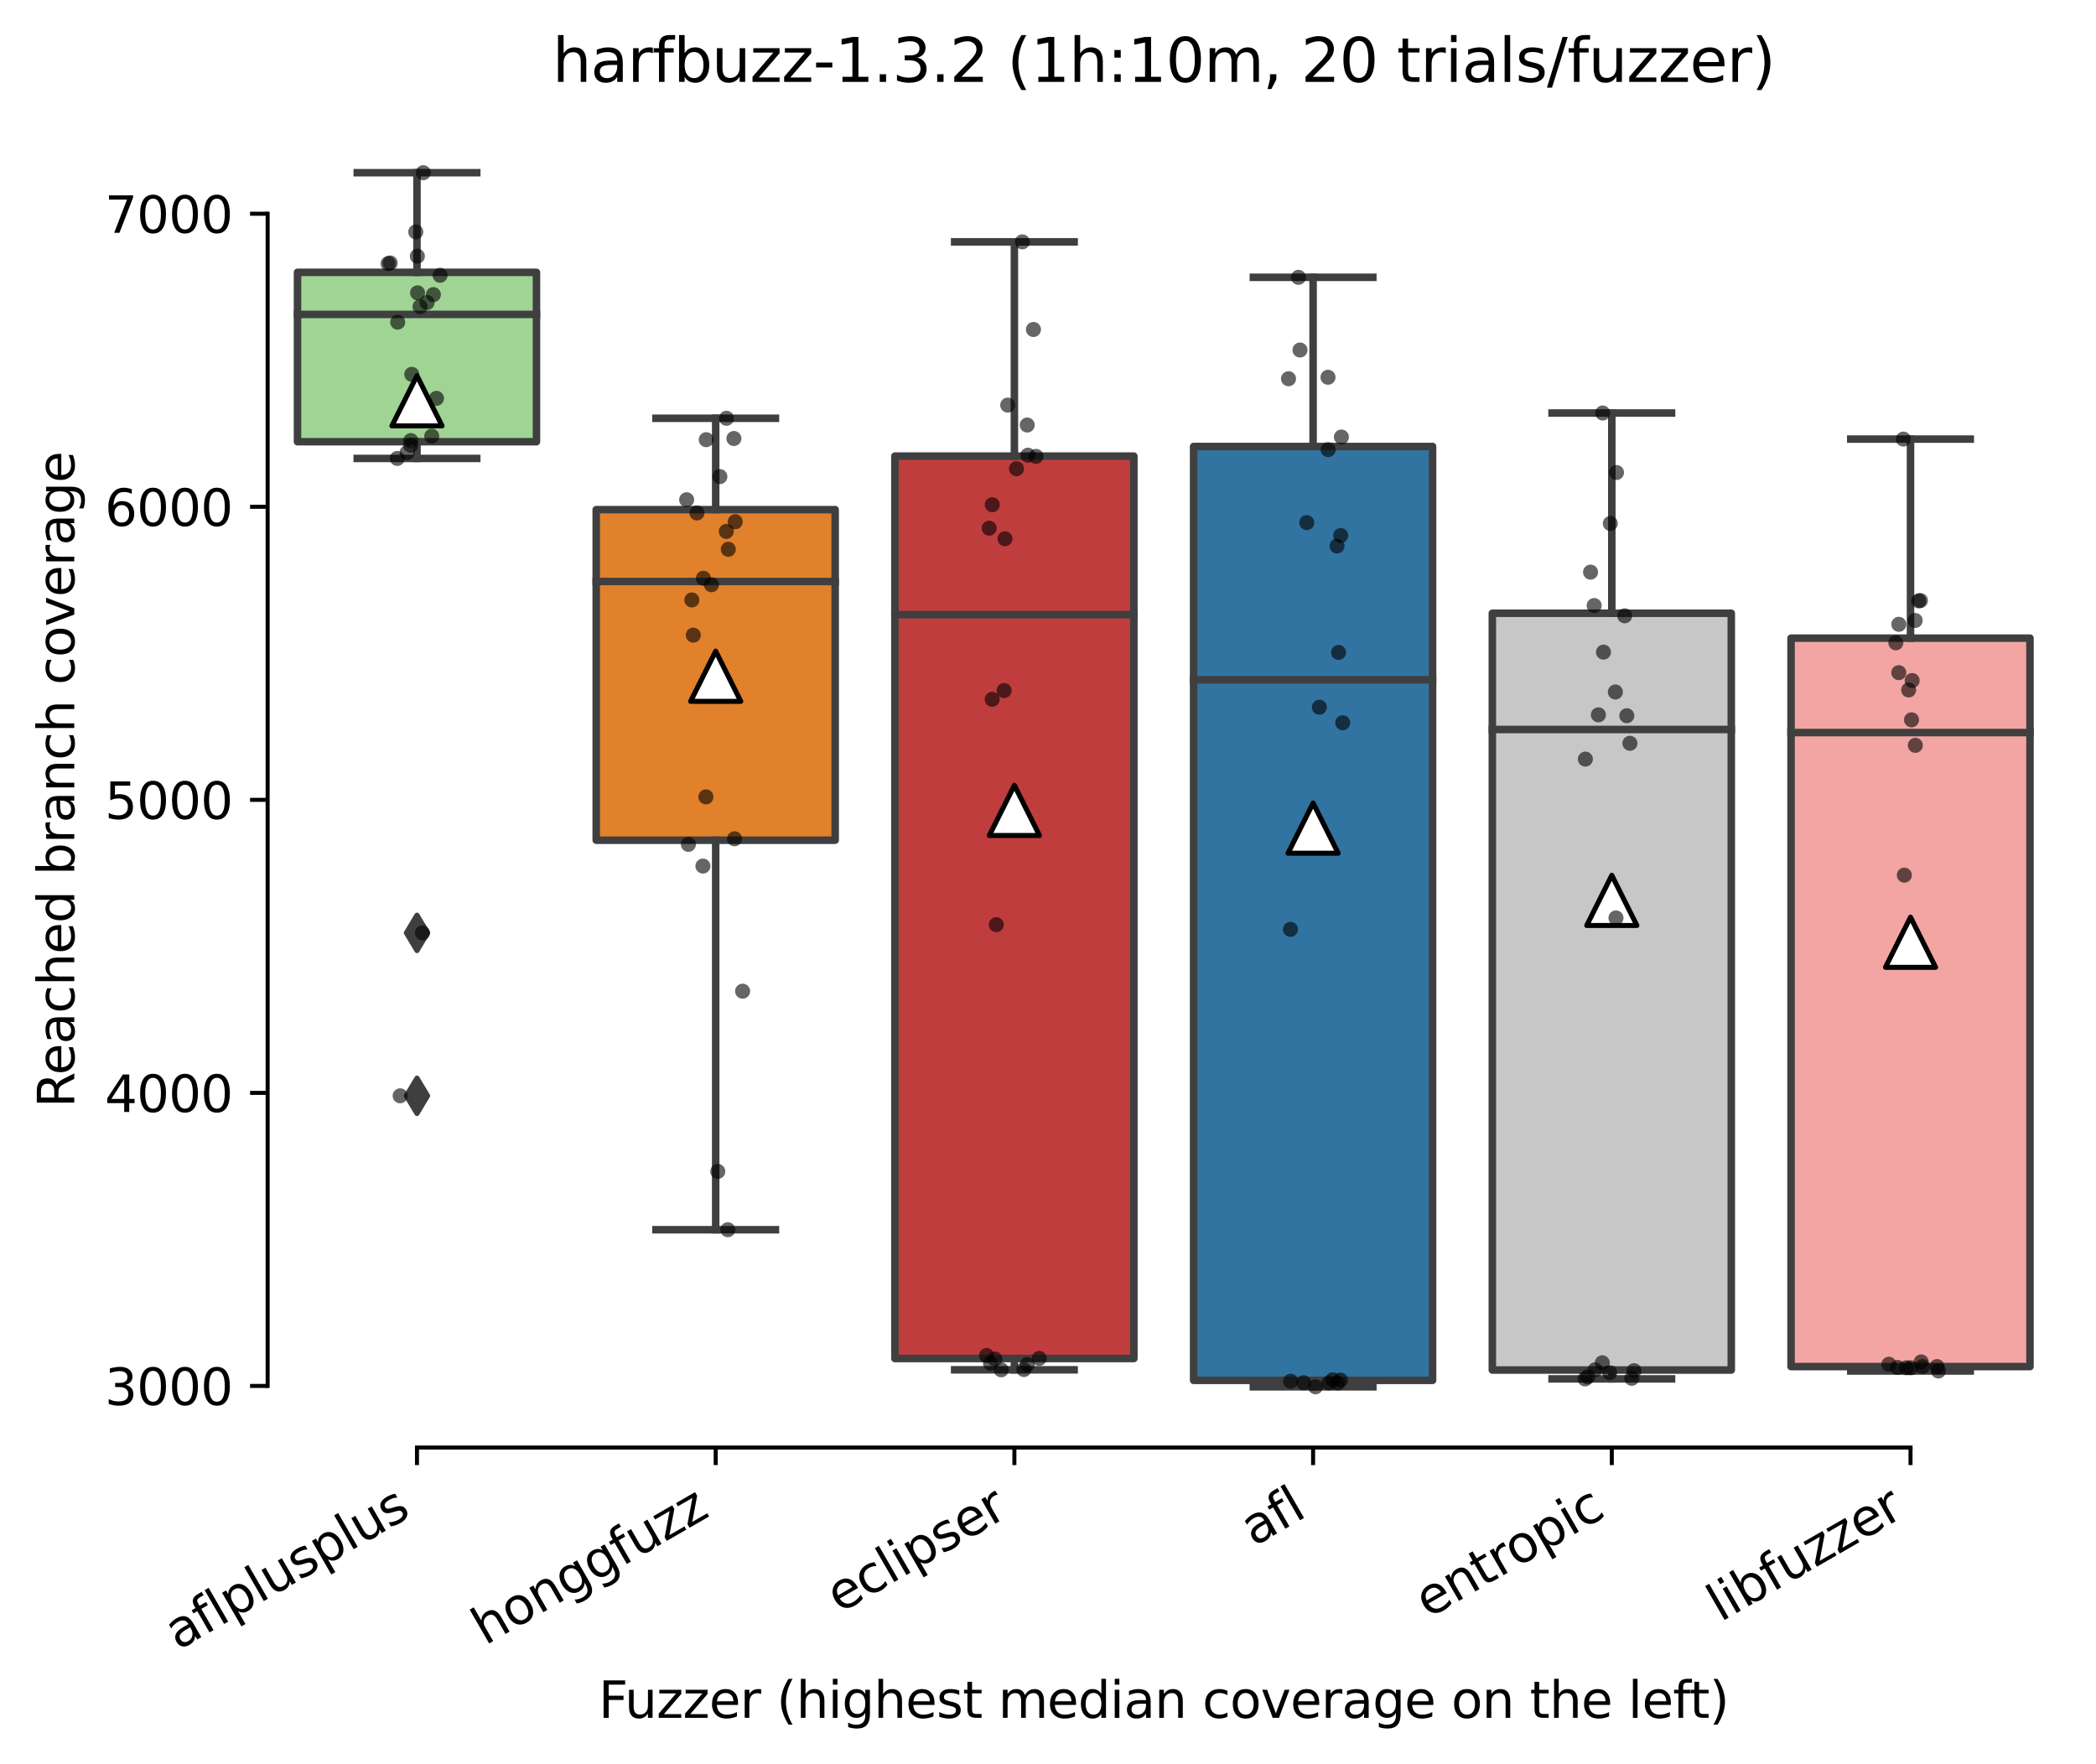 <?xml version="1.0" encoding="utf-8" standalone="no"?>
<!DOCTYPE svg PUBLIC "-//W3C//DTD SVG 1.1//EN"
  "http://www.w3.org/Graphics/SVG/1.1/DTD/svg11.dtd">
<svg height="351.576pt" version="1.1" viewBox="0 0 417.648 351.576" width="417.648pt" xmlns="http://www.w3.org/2000/svg" xmlns:xlink="http://www.w3.org/1999/xlink">
 <defs>
  <style type="text/css">*{stroke-linecap:butt;stroke-linejoin:round;}</style>
 </defs>
 <g id="figure_1">
  <g id="patch_1">
   <path d="M 0 351.576 
L 417.648 351.576 
L 417.648 0 
L 0 0 
z
" style="fill:#ffffff;"/>
  </g>
  <g id="axes_1">
   <g id="patch_2">
    <path d="M 53.328 288.43 
L 410.448 288.43 
L 410.448 22.318 
L 53.328 22.318 
z
" style="fill:#ffffff;"/>
   </g>
   <g id="patch_3">
    <path clip-path="url(#pdf2bd36c9d)" d="M 59.28 88.018 
L 106.896 88.018 
L 106.896 54.268 
L 59.28 54.268 
L 59.28 88.018 
z
" style="fill:#9fd495;stroke:#3f3f3f;stroke-linejoin:miter;stroke-width:1.5;"/>
   </g>
   <g id="patch_4">
    <path clip-path="url(#pdf2bd36c9d)" d="M 118.8 167.418 
L 166.416 167.418 
L 166.416 101.551 
L 118.8 101.551 
L 118.8 167.418 
z
" style="fill:#e1812c;stroke:#3f3f3f;stroke-linejoin:miter;stroke-width:1.5;"/>
   </g>
   <g id="patch_5">
    <path clip-path="url(#pdf2bd36c9d)" d="M 178.32 270.699 
L 225.936 270.699 
L 225.936 90.88 
L 178.32 90.88 
L 178.32 270.699 
z
" style="fill:#c03d3e;stroke:#3f3f3f;stroke-linejoin:miter;stroke-width:1.5;"/>
   </g>
   <g id="patch_6">
    <path clip-path="url(#pdf2bd36c9d)" d="M 237.84 275.049 
L 285.456 275.049 
L 285.456 88.967 
L 237.84 88.967 
L 237.84 275.049 
z
" style="fill:#3274a1;stroke:#3f3f3f;stroke-linejoin:miter;stroke-width:1.5;"/>
   </g>
   <g id="patch_7">
    <path clip-path="url(#pdf2bd36c9d)" d="M 297.36 272.991 
L 344.976 272.991 
L 344.976 122.193 
L 297.36 122.193 
L 297.36 272.991 
z
" style="fill:#c7c7c7;stroke:#3f3f3f;stroke-linejoin:miter;stroke-width:1.5;"/>
   </g>
   <g id="patch_8">
    <path clip-path="url(#pdf2bd36c9d)" d="M 356.88 272.305 
L 404.496 272.305 
L 404.496 127.156 
L 356.88 127.156 
L 356.88 272.305 
z
" style="fill:#f2a5a3;stroke:#3f3f3f;stroke-linejoin:miter;stroke-width:1.5;"/>
   </g>
   <g id="matplotlib.axis_1">
    <g id="xtick_1">
     <g id="line2d_1">
      <defs>
       <path d="M 0 0 
L 0 3.5 
" id="mfc1091675f" style="stroke:#000000;stroke-width:0.8;"/>
      </defs>
      <g>
       <use style="stroke:#000000;stroke-width:0.8;" x="83.088" xlink:href="#mfc1091675f" y="288.43"/>
      </g>
     </g>
     <g id="text_1">
      <!-- aflplusplus -->
      <g transform="translate(35.479 328.897)rotate(-30)scale(0.1 -0.1)">
       <defs>
        <path d="M 2194 1759 
Q 1497 1759 1228 1600 
Q 959 1441 959 1056 
Q 959 750 1161 570 
Q 1363 391 1709 391 
Q 2188 391 2477 730 
Q 2766 1069 2766 1631 
L 2766 1759 
L 2194 1759 
z
M 3341 1997 
L 3341 0 
L 2766 0 
L 2766 531 
Q 2569 213 2275 61 
Q 1981 -91 1556 -91 
Q 1019 -91 701 211 
Q 384 513 384 1019 
Q 384 1609 779 1909 
Q 1175 2209 1959 2209 
L 2766 2209 
L 2766 2266 
Q 2766 2663 2505 2880 
Q 2244 3097 1772 3097 
Q 1472 3097 1187 3025 
Q 903 2953 641 2809 
L 641 3341 
Q 956 3463 1253 3523 
Q 1550 3584 1831 3584 
Q 2591 3584 2966 3190 
Q 3341 2797 3341 1997 
z
" id="DejaVuSans-61" transform="scale(0.016)"/>
        <path d="M 2375 4863 
L 2375 4384 
L 1825 4384 
Q 1516 4384 1395 4259 
Q 1275 4134 1275 3809 
L 1275 3500 
L 2222 3500 
L 2222 3053 
L 1275 3053 
L 1275 0 
L 697 0 
L 697 3053 
L 147 3053 
L 147 3500 
L 697 3500 
L 697 3744 
Q 697 4328 969 4595 
Q 1241 4863 1831 4863 
L 2375 4863 
z
" id="DejaVuSans-66" transform="scale(0.016)"/>
        <path d="M 603 4863 
L 1178 4863 
L 1178 0 
L 603 0 
L 603 4863 
z
" id="DejaVuSans-6c" transform="scale(0.016)"/>
        <path d="M 1159 525 
L 1159 -1331 
L 581 -1331 
L 581 3500 
L 1159 3500 
L 1159 2969 
Q 1341 3281 1617 3432 
Q 1894 3584 2278 3584 
Q 2916 3584 3314 3078 
Q 3713 2572 3713 1747 
Q 3713 922 3314 415 
Q 2916 -91 2278 -91 
Q 1894 -91 1617 61 
Q 1341 213 1159 525 
z
M 3116 1747 
Q 3116 2381 2855 2742 
Q 2594 3103 2138 3103 
Q 1681 3103 1420 2742 
Q 1159 2381 1159 1747 
Q 1159 1113 1420 752 
Q 1681 391 2138 391 
Q 2594 391 2855 752 
Q 3116 1113 3116 1747 
z
" id="DejaVuSans-70" transform="scale(0.016)"/>
        <path d="M 544 1381 
L 544 3500 
L 1119 3500 
L 1119 1403 
Q 1119 906 1312 657 
Q 1506 409 1894 409 
Q 2359 409 2629 706 
Q 2900 1003 2900 1516 
L 2900 3500 
L 3475 3500 
L 3475 0 
L 2900 0 
L 2900 538 
Q 2691 219 2414 64 
Q 2138 -91 1772 -91 
Q 1169 -91 856 284 
Q 544 659 544 1381 
z
M 1991 3584 
L 1991 3584 
z
" id="DejaVuSans-75" transform="scale(0.016)"/>
        <path d="M 2834 3397 
L 2834 2853 
Q 2591 2978 2328 3040 
Q 2066 3103 1784 3103 
Q 1356 3103 1142 2972 
Q 928 2841 928 2578 
Q 928 2378 1081 2264 
Q 1234 2150 1697 2047 
L 1894 2003 
Q 2506 1872 2764 1633 
Q 3022 1394 3022 966 
Q 3022 478 2636 193 
Q 2250 -91 1575 -91 
Q 1294 -91 989 -36 
Q 684 19 347 128 
L 347 722 
Q 666 556 975 473 
Q 1284 391 1588 391 
Q 1994 391 2212 530 
Q 2431 669 2431 922 
Q 2431 1156 2273 1281 
Q 2116 1406 1581 1522 
L 1381 1569 
Q 847 1681 609 1914 
Q 372 2147 372 2553 
Q 372 3047 722 3315 
Q 1072 3584 1716 3584 
Q 2034 3584 2315 3537 
Q 2597 3491 2834 3397 
z
" id="DejaVuSans-73" transform="scale(0.016)"/>
       </defs>
       <use xlink:href="#DejaVuSans-61"/>
       <use x="61.279" xlink:href="#DejaVuSans-66"/>
       <use x="96.484" xlink:href="#DejaVuSans-6c"/>
       <use x="124.268" xlink:href="#DejaVuSans-70"/>
       <use x="187.744" xlink:href="#DejaVuSans-6c"/>
       <use x="215.527" xlink:href="#DejaVuSans-75"/>
       <use x="278.906" xlink:href="#DejaVuSans-73"/>
       <use x="331.006" xlink:href="#DejaVuSans-70"/>
       <use x="394.482" xlink:href="#DejaVuSans-6c"/>
       <use x="422.266" xlink:href="#DejaVuSans-75"/>
       <use x="485.645" xlink:href="#DejaVuSans-73"/>
      </g>
     </g>
    </g>
    <g id="xtick_2">
     <g id="line2d_2">
      <g>
       <use style="stroke:#000000;stroke-width:0.8;" x="142.608" xlink:href="#mfc1091675f" y="288.43"/>
      </g>
     </g>
     <g id="text_2">
      <!-- honggfuzz -->
      <g transform="translate(96.669 327.933)rotate(-30)scale(0.1 -0.1)">
       <defs>
        <path d="M 3513 2113 
L 3513 0 
L 2938 0 
L 2938 2094 
Q 2938 2591 2744 2837 
Q 2550 3084 2163 3084 
Q 1697 3084 1428 2787 
Q 1159 2491 1159 1978 
L 1159 0 
L 581 0 
L 581 4863 
L 1159 4863 
L 1159 2956 
Q 1366 3272 1645 3428 
Q 1925 3584 2291 3584 
Q 2894 3584 3203 3211 
Q 3513 2838 3513 2113 
z
" id="DejaVuSans-68" transform="scale(0.016)"/>
        <path d="M 1959 3097 
Q 1497 3097 1228 2736 
Q 959 2375 959 1747 
Q 959 1119 1226 758 
Q 1494 397 1959 397 
Q 2419 397 2687 759 
Q 2956 1122 2956 1747 
Q 2956 2369 2687 2733 
Q 2419 3097 1959 3097 
z
M 1959 3584 
Q 2709 3584 3137 3096 
Q 3566 2609 3566 1747 
Q 3566 888 3137 398 
Q 2709 -91 1959 -91 
Q 1206 -91 779 398 
Q 353 888 353 1747 
Q 353 2609 779 3096 
Q 1206 3584 1959 3584 
z
" id="DejaVuSans-6f" transform="scale(0.016)"/>
        <path d="M 3513 2113 
L 3513 0 
L 2938 0 
L 2938 2094 
Q 2938 2591 2744 2837 
Q 2550 3084 2163 3084 
Q 1697 3084 1428 2787 
Q 1159 2491 1159 1978 
L 1159 0 
L 581 0 
L 581 3500 
L 1159 3500 
L 1159 2956 
Q 1366 3272 1645 3428 
Q 1925 3584 2291 3584 
Q 2894 3584 3203 3211 
Q 3513 2838 3513 2113 
z
" id="DejaVuSans-6e" transform="scale(0.016)"/>
        <path d="M 2906 1791 
Q 2906 2416 2648 2759 
Q 2391 3103 1925 3103 
Q 1463 3103 1205 2759 
Q 947 2416 947 1791 
Q 947 1169 1205 825 
Q 1463 481 1925 481 
Q 2391 481 2648 825 
Q 2906 1169 2906 1791 
z
M 3481 434 
Q 3481 -459 3084 -895 
Q 2688 -1331 1869 -1331 
Q 1566 -1331 1297 -1286 
Q 1028 -1241 775 -1147 
L 775 -588 
Q 1028 -725 1275 -790 
Q 1522 -856 1778 -856 
Q 2344 -856 2625 -561 
Q 2906 -266 2906 331 
L 2906 616 
Q 2728 306 2450 153 
Q 2172 0 1784 0 
Q 1141 0 747 490 
Q 353 981 353 1791 
Q 353 2603 747 3093 
Q 1141 3584 1784 3584 
Q 2172 3584 2450 3431 
Q 2728 3278 2906 2969 
L 2906 3500 
L 3481 3500 
L 3481 434 
z
" id="DejaVuSans-67" transform="scale(0.016)"/>
        <path d="M 353 3500 
L 3084 3500 
L 3084 2975 
L 922 459 
L 3084 459 
L 3084 0 
L 275 0 
L 275 525 
L 2438 3041 
L 353 3041 
L 353 3500 
z
" id="DejaVuSans-7a" transform="scale(0.016)"/>
       </defs>
       <use xlink:href="#DejaVuSans-68"/>
       <use x="63.379" xlink:href="#DejaVuSans-6f"/>
       <use x="124.561" xlink:href="#DejaVuSans-6e"/>
       <use x="187.939" xlink:href="#DejaVuSans-67"/>
       <use x="251.416" xlink:href="#DejaVuSans-67"/>
       <use x="314.893" xlink:href="#DejaVuSans-66"/>
       <use x="350.098" xlink:href="#DejaVuSans-75"/>
       <use x="413.477" xlink:href="#DejaVuSans-7a"/>
       <use x="465.967" xlink:href="#DejaVuSans-7a"/>
      </g>
     </g>
    </g>
    <g id="xtick_3">
     <g id="line2d_3">
      <g>
       <use style="stroke:#000000;stroke-width:0.8;" x="202.128" xlink:href="#mfc1091675f" y="288.43"/>
      </g>
     </g>
     <g id="text_3">
      <!-- eclipser -->
      <g transform="translate(167.288 321.525)rotate(-30)scale(0.1 -0.1)">
       <defs>
        <path d="M 3597 1894 
L 3597 1613 
L 953 1613 
Q 991 1019 1311 708 
Q 1631 397 2203 397 
Q 2534 397 2845 478 
Q 3156 559 3463 722 
L 3463 178 
Q 3153 47 2828 -22 
Q 2503 -91 2169 -91 
Q 1331 -91 842 396 
Q 353 884 353 1716 
Q 353 2575 817 3079 
Q 1281 3584 2069 3584 
Q 2775 3584 3186 3129 
Q 3597 2675 3597 1894 
z
M 3022 2063 
Q 3016 2534 2758 2815 
Q 2500 3097 2075 3097 
Q 1594 3097 1305 2825 
Q 1016 2553 972 2059 
L 3022 2063 
z
" id="DejaVuSans-65" transform="scale(0.016)"/>
        <path d="M 3122 3366 
L 3122 2828 
Q 2878 2963 2633 3030 
Q 2388 3097 2138 3097 
Q 1578 3097 1268 2742 
Q 959 2388 959 1747 
Q 959 1106 1268 751 
Q 1578 397 2138 397 
Q 2388 397 2633 464 
Q 2878 531 3122 666 
L 3122 134 
Q 2881 22 2623 -34 
Q 2366 -91 2075 -91 
Q 1284 -91 818 406 
Q 353 903 353 1747 
Q 353 2603 823 3093 
Q 1294 3584 2113 3584 
Q 2378 3584 2631 3529 
Q 2884 3475 3122 3366 
z
" id="DejaVuSans-63" transform="scale(0.016)"/>
        <path d="M 603 3500 
L 1178 3500 
L 1178 0 
L 603 0 
L 603 3500 
z
M 603 4863 
L 1178 4863 
L 1178 4134 
L 603 4134 
L 603 4863 
z
" id="DejaVuSans-69" transform="scale(0.016)"/>
        <path d="M 2631 2963 
Q 2534 3019 2420 3045 
Q 2306 3072 2169 3072 
Q 1681 3072 1420 2755 
Q 1159 2438 1159 1844 
L 1159 0 
L 581 0 
L 581 3500 
L 1159 3500 
L 1159 2956 
Q 1341 3275 1631 3429 
Q 1922 3584 2338 3584 
Q 2397 3584 2469 3576 
Q 2541 3569 2628 3553 
L 2631 2963 
z
" id="DejaVuSans-72" transform="scale(0.016)"/>
       </defs>
       <use xlink:href="#DejaVuSans-65"/>
       <use x="61.523" xlink:href="#DejaVuSans-63"/>
       <use x="116.504" xlink:href="#DejaVuSans-6c"/>
       <use x="144.287" xlink:href="#DejaVuSans-69"/>
       <use x="172.07" xlink:href="#DejaVuSans-70"/>
       <use x="235.547" xlink:href="#DejaVuSans-73"/>
       <use x="287.646" xlink:href="#DejaVuSans-65"/>
       <use x="349.17" xlink:href="#DejaVuSans-72"/>
      </g>
     </g>
    </g>
    <g id="xtick_4">
     <g id="line2d_4">
      <g>
       <use style="stroke:#000000;stroke-width:0.8;" x="261.648" xlink:href="#mfc1091675f" y="288.43"/>
      </g>
     </g>
     <g id="text_4">
      <!-- afl -->
      <g transform="translate(249.847 308.224)rotate(-30)scale(0.1 -0.1)">
       <use xlink:href="#DejaVuSans-61"/>
       <use x="61.279" xlink:href="#DejaVuSans-66"/>
       <use x="96.484" xlink:href="#DejaVuSans-6c"/>
      </g>
     </g>
    </g>
    <g id="xtick_5">
     <g id="line2d_5">
      <g>
       <use style="stroke:#000000;stroke-width:0.8;" x="321.168" xlink:href="#mfc1091675f" y="288.43"/>
      </g>
     </g>
     <g id="text_5">
      <!-- entropic -->
      <g transform="translate(284.586 322.531)rotate(-30)scale(0.1 -0.1)">
       <defs>
        <path d="M 1172 4494 
L 1172 3500 
L 2356 3500 
L 2356 3053 
L 1172 3053 
L 1172 1153 
Q 1172 725 1289 603 
Q 1406 481 1766 481 
L 2356 481 
L 2356 0 
L 1766 0 
Q 1100 0 847 248 
Q 594 497 594 1153 
L 594 3053 
L 172 3053 
L 172 3500 
L 594 3500 
L 594 4494 
L 1172 4494 
z
" id="DejaVuSans-74" transform="scale(0.016)"/>
       </defs>
       <use xlink:href="#DejaVuSans-65"/>
       <use x="61.523" xlink:href="#DejaVuSans-6e"/>
       <use x="124.902" xlink:href="#DejaVuSans-74"/>
       <use x="164.111" xlink:href="#DejaVuSans-72"/>
       <use x="202.975" xlink:href="#DejaVuSans-6f"/>
       <use x="264.156" xlink:href="#DejaVuSans-70"/>
       <use x="327.633" xlink:href="#DejaVuSans-69"/>
       <use x="355.416" xlink:href="#DejaVuSans-63"/>
      </g>
     </g>
    </g>
    <g id="xtick_6">
     <g id="line2d_6">
      <g>
       <use style="stroke:#000000;stroke-width:0.8;" x="380.688" xlink:href="#mfc1091675f" y="288.43"/>
      </g>
     </g>
     <g id="text_6">
      <!-- libfuzzer -->
      <g transform="translate(342.822 323.272)rotate(-30)scale(0.1 -0.1)">
       <defs>
        <path d="M 3116 1747 
Q 3116 2381 2855 2742 
Q 2594 3103 2138 3103 
Q 1681 3103 1420 2742 
Q 1159 2381 1159 1747 
Q 1159 1113 1420 752 
Q 1681 391 2138 391 
Q 2594 391 2855 752 
Q 3116 1113 3116 1747 
z
M 1159 2969 
Q 1341 3281 1617 3432 
Q 1894 3584 2278 3584 
Q 2916 3584 3314 3078 
Q 3713 2572 3713 1747 
Q 3713 922 3314 415 
Q 2916 -91 2278 -91 
Q 1894 -91 1617 61 
Q 1341 213 1159 525 
L 1159 0 
L 581 0 
L 581 4863 
L 1159 4863 
L 1159 2969 
z
" id="DejaVuSans-62" transform="scale(0.016)"/>
       </defs>
       <use xlink:href="#DejaVuSans-6c"/>
       <use x="27.783" xlink:href="#DejaVuSans-69"/>
       <use x="55.566" xlink:href="#DejaVuSans-62"/>
       <use x="119.043" xlink:href="#DejaVuSans-66"/>
       <use x="154.248" xlink:href="#DejaVuSans-75"/>
       <use x="217.627" xlink:href="#DejaVuSans-7a"/>
       <use x="270.117" xlink:href="#DejaVuSans-7a"/>
       <use x="322.607" xlink:href="#DejaVuSans-65"/>
       <use x="384.131" xlink:href="#DejaVuSans-72"/>
      </g>
     </g>
    </g>
    <g id="text_7">
     <!-- Fuzzer (highest median coverage on the left) -->
     <g transform="translate(119.27 342.297)scale(0.1 -0.1)">
      <defs>
       <path d="M 628 4666 
L 3309 4666 
L 3309 4134 
L 1259 4134 
L 1259 2759 
L 3109 2759 
L 3109 2228 
L 1259 2228 
L 1259 0 
L 628 0 
L 628 4666 
z
" id="DejaVuSans-46" transform="scale(0.016)"/>
       <path id="DejaVuSans-20" transform="scale(0.016)"/>
       <path d="M 1984 4856 
Q 1566 4138 1362 3434 
Q 1159 2731 1159 2009 
Q 1159 1288 1364 580 
Q 1569 -128 1984 -844 
L 1484 -844 
Q 1016 -109 783 600 
Q 550 1309 550 2009 
Q 550 2706 781 3412 
Q 1013 4119 1484 4856 
L 1984 4856 
z
" id="DejaVuSans-28" transform="scale(0.016)"/>
       <path d="M 3328 2828 
Q 3544 3216 3844 3400 
Q 4144 3584 4550 3584 
Q 5097 3584 5394 3201 
Q 5691 2819 5691 2113 
L 5691 0 
L 5113 0 
L 5113 2094 
Q 5113 2597 4934 2840 
Q 4756 3084 4391 3084 
Q 3944 3084 3684 2787 
Q 3425 2491 3425 1978 
L 3425 0 
L 2847 0 
L 2847 2094 
Q 2847 2600 2669 2842 
Q 2491 3084 2119 3084 
Q 1678 3084 1418 2786 
Q 1159 2488 1159 1978 
L 1159 0 
L 581 0 
L 581 3500 
L 1159 3500 
L 1159 2956 
Q 1356 3278 1631 3431 
Q 1906 3584 2284 3584 
Q 2666 3584 2933 3390 
Q 3200 3197 3328 2828 
z
" id="DejaVuSans-6d" transform="scale(0.016)"/>
       <path d="M 2906 2969 
L 2906 4863 
L 3481 4863 
L 3481 0 
L 2906 0 
L 2906 525 
Q 2725 213 2448 61 
Q 2172 -91 1784 -91 
Q 1150 -91 751 415 
Q 353 922 353 1747 
Q 353 2572 751 3078 
Q 1150 3584 1784 3584 
Q 2172 3584 2448 3432 
Q 2725 3281 2906 2969 
z
M 947 1747 
Q 947 1113 1208 752 
Q 1469 391 1925 391 
Q 2381 391 2643 752 
Q 2906 1113 2906 1747 
Q 2906 2381 2643 2742 
Q 2381 3103 1925 3103 
Q 1469 3103 1208 2742 
Q 947 2381 947 1747 
z
" id="DejaVuSans-64" transform="scale(0.016)"/>
       <path d="M 191 3500 
L 800 3500 
L 1894 563 
L 2988 3500 
L 3597 3500 
L 2284 0 
L 1503 0 
L 191 3500 
z
" id="DejaVuSans-76" transform="scale(0.016)"/>
       <path d="M 513 4856 
L 1013 4856 
Q 1481 4119 1714 3412 
Q 1947 2706 1947 2009 
Q 1947 1309 1714 600 
Q 1481 -109 1013 -844 
L 513 -844 
Q 928 -128 1133 580 
Q 1338 1288 1338 2009 
Q 1338 2731 1133 3434 
Q 928 4138 513 4856 
z
" id="DejaVuSans-29" transform="scale(0.016)"/>
      </defs>
      <use xlink:href="#DejaVuSans-46"/>
      <use x="52.02" xlink:href="#DejaVuSans-75"/>
      <use x="115.398" xlink:href="#DejaVuSans-7a"/>
      <use x="167.889" xlink:href="#DejaVuSans-7a"/>
      <use x="220.379" xlink:href="#DejaVuSans-65"/>
      <use x="281.902" xlink:href="#DejaVuSans-72"/>
      <use x="323.016" xlink:href="#DejaVuSans-20"/>
      <use x="354.803" xlink:href="#DejaVuSans-28"/>
      <use x="393.816" xlink:href="#DejaVuSans-68"/>
      <use x="457.195" xlink:href="#DejaVuSans-69"/>
      <use x="484.979" xlink:href="#DejaVuSans-67"/>
      <use x="548.455" xlink:href="#DejaVuSans-68"/>
      <use x="611.834" xlink:href="#DejaVuSans-65"/>
      <use x="673.357" xlink:href="#DejaVuSans-73"/>
      <use x="725.457" xlink:href="#DejaVuSans-74"/>
      <use x="764.666" xlink:href="#DejaVuSans-20"/>
      <use x="796.453" xlink:href="#DejaVuSans-6d"/>
      <use x="893.865" xlink:href="#DejaVuSans-65"/>
      <use x="955.389" xlink:href="#DejaVuSans-64"/>
      <use x="1018.865" xlink:href="#DejaVuSans-69"/>
      <use x="1046.648" xlink:href="#DejaVuSans-61"/>
      <use x="1107.928" xlink:href="#DejaVuSans-6e"/>
      <use x="1171.307" xlink:href="#DejaVuSans-20"/>
      <use x="1203.094" xlink:href="#DejaVuSans-63"/>
      <use x="1258.074" xlink:href="#DejaVuSans-6f"/>
      <use x="1319.256" xlink:href="#DejaVuSans-76"/>
      <use x="1378.436" xlink:href="#DejaVuSans-65"/>
      <use x="1439.959" xlink:href="#DejaVuSans-72"/>
      <use x="1481.072" xlink:href="#DejaVuSans-61"/>
      <use x="1542.352" xlink:href="#DejaVuSans-67"/>
      <use x="1605.828" xlink:href="#DejaVuSans-65"/>
      <use x="1667.352" xlink:href="#DejaVuSans-20"/>
      <use x="1699.139" xlink:href="#DejaVuSans-6f"/>
      <use x="1760.32" xlink:href="#DejaVuSans-6e"/>
      <use x="1823.699" xlink:href="#DejaVuSans-20"/>
      <use x="1855.486" xlink:href="#DejaVuSans-74"/>
      <use x="1894.695" xlink:href="#DejaVuSans-68"/>
      <use x="1958.074" xlink:href="#DejaVuSans-65"/>
      <use x="2019.598" xlink:href="#DejaVuSans-20"/>
      <use x="2051.385" xlink:href="#DejaVuSans-6c"/>
      <use x="2079.168" xlink:href="#DejaVuSans-65"/>
      <use x="2140.691" xlink:href="#DejaVuSans-66"/>
      <use x="2174.146" xlink:href="#DejaVuSans-74"/>
      <use x="2213.355" xlink:href="#DejaVuSans-29"/>
     </g>
    </g>
   </g>
   <g id="matplotlib.axis_2">
    <g id="ytick_1">
     <g id="line2d_7">
      <defs>
       <path d="M 0 0 
L -3.5 0 
" id="m6ab4833f2f" style="stroke:#000000;stroke-width:0.8;"/>
      </defs>
      <g>
       <use style="stroke:#000000;stroke-width:0.8;" x="53.328" xlink:href="#m6ab4833f2f" y="276.159"/>
      </g>
     </g>
     <g id="text_8">
      <!-- 3000 -->
      <g transform="translate(20.878 279.958)scale(0.1 -0.1)">
       <defs>
        <path d="M 2597 2516 
Q 3050 2419 3304 2112 
Q 3559 1806 3559 1356 
Q 3559 666 3084 287 
Q 2609 -91 1734 -91 
Q 1441 -91 1130 -33 
Q 819 25 488 141 
L 488 750 
Q 750 597 1062 519 
Q 1375 441 1716 441 
Q 2309 441 2620 675 
Q 2931 909 2931 1356 
Q 2931 1769 2642 2001 
Q 2353 2234 1838 2234 
L 1294 2234 
L 1294 2753 
L 1863 2753 
Q 2328 2753 2575 2939 
Q 2822 3125 2822 3475 
Q 2822 3834 2567 4026 
Q 2313 4219 1838 4219 
Q 1578 4219 1281 4162 
Q 984 4106 628 3988 
L 628 4550 
Q 988 4650 1302 4700 
Q 1616 4750 1894 4750 
Q 2613 4750 3031 4423 
Q 3450 4097 3450 3541 
Q 3450 3153 3228 2886 
Q 3006 2619 2597 2516 
z
" id="DejaVuSans-33" transform="scale(0.016)"/>
        <path d="M 2034 4250 
Q 1547 4250 1301 3770 
Q 1056 3291 1056 2328 
Q 1056 1369 1301 889 
Q 1547 409 2034 409 
Q 2525 409 2770 889 
Q 3016 1369 3016 2328 
Q 3016 3291 2770 3770 
Q 2525 4250 2034 4250 
z
M 2034 4750 
Q 2819 4750 3233 4129 
Q 3647 3509 3647 2328 
Q 3647 1150 3233 529 
Q 2819 -91 2034 -91 
Q 1250 -91 836 529 
Q 422 1150 422 2328 
Q 422 3509 836 4129 
Q 1250 4750 2034 4750 
z
" id="DejaVuSans-30" transform="scale(0.016)"/>
       </defs>
       <use xlink:href="#DejaVuSans-33"/>
       <use x="63.623" xlink:href="#DejaVuSans-30"/>
       <use x="127.246" xlink:href="#DejaVuSans-30"/>
       <use x="190.869" xlink:href="#DejaVuSans-30"/>
      </g>
     </g>
    </g>
    <g id="ytick_2">
     <g id="line2d_8">
      <g>
       <use style="stroke:#000000;stroke-width:0.8;" x="53.328" xlink:href="#m6ab4833f2f" y="217.766"/>
      </g>
     </g>
     <g id="text_9">
      <!-- 4000 -->
      <g transform="translate(20.878 221.566)scale(0.1 -0.1)">
       <defs>
        <path d="M 2419 4116 
L 825 1625 
L 2419 1625 
L 2419 4116 
z
M 2253 4666 
L 3047 4666 
L 3047 1625 
L 3713 1625 
L 3713 1100 
L 3047 1100 
L 3047 0 
L 2419 0 
L 2419 1100 
L 313 1100 
L 313 1709 
L 2253 4666 
z
" id="DejaVuSans-34" transform="scale(0.016)"/>
       </defs>
       <use xlink:href="#DejaVuSans-34"/>
       <use x="63.623" xlink:href="#DejaVuSans-30"/>
       <use x="127.246" xlink:href="#DejaVuSans-30"/>
       <use x="190.869" xlink:href="#DejaVuSans-30"/>
      </g>
     </g>
    </g>
    <g id="ytick_3">
     <g id="line2d_9">
      <g>
       <use style="stroke:#000000;stroke-width:0.8;" x="53.328" xlink:href="#m6ab4833f2f" y="159.374"/>
      </g>
     </g>
     <g id="text_10">
      <!-- 5000 -->
      <g transform="translate(20.878 163.173)scale(0.1 -0.1)">
       <defs>
        <path d="M 691 4666 
L 3169 4666 
L 3169 4134 
L 1269 4134 
L 1269 2991 
Q 1406 3038 1543 3061 
Q 1681 3084 1819 3084 
Q 2600 3084 3056 2656 
Q 3513 2228 3513 1497 
Q 3513 744 3044 326 
Q 2575 -91 1722 -91 
Q 1428 -91 1123 -41 
Q 819 9 494 109 
L 494 744 
Q 775 591 1075 516 
Q 1375 441 1709 441 
Q 2250 441 2565 725 
Q 2881 1009 2881 1497 
Q 2881 1984 2565 2268 
Q 2250 2553 1709 2553 
Q 1456 2553 1204 2497 
Q 953 2441 691 2322 
L 691 4666 
z
" id="DejaVuSans-35" transform="scale(0.016)"/>
       </defs>
       <use xlink:href="#DejaVuSans-35"/>
       <use x="63.623" xlink:href="#DejaVuSans-30"/>
       <use x="127.246" xlink:href="#DejaVuSans-30"/>
       <use x="190.869" xlink:href="#DejaVuSans-30"/>
      </g>
     </g>
    </g>
    <g id="ytick_4">
     <g id="line2d_10">
      <g>
       <use style="stroke:#000000;stroke-width:0.8;" x="53.328" xlink:href="#m6ab4833f2f" y="100.982"/>
      </g>
     </g>
     <g id="text_11">
      <!-- 6000 -->
      <g transform="translate(20.878 104.781)scale(0.1 -0.1)">
       <defs>
        <path d="M 2113 2584 
Q 1688 2584 1439 2293 
Q 1191 2003 1191 1497 
Q 1191 994 1439 701 
Q 1688 409 2113 409 
Q 2538 409 2786 701 
Q 3034 994 3034 1497 
Q 3034 2003 2786 2293 
Q 2538 2584 2113 2584 
z
M 3366 4563 
L 3366 3988 
Q 3128 4100 2886 4159 
Q 2644 4219 2406 4219 
Q 1781 4219 1451 3797 
Q 1122 3375 1075 2522 
Q 1259 2794 1537 2939 
Q 1816 3084 2150 3084 
Q 2853 3084 3261 2657 
Q 3669 2231 3669 1497 
Q 3669 778 3244 343 
Q 2819 -91 2113 -91 
Q 1303 -91 875 529 
Q 447 1150 447 2328 
Q 447 3434 972 4092 
Q 1497 4750 2381 4750 
Q 2619 4750 2861 4703 
Q 3103 4656 3366 4563 
z
" id="DejaVuSans-36" transform="scale(0.016)"/>
       </defs>
       <use xlink:href="#DejaVuSans-36"/>
       <use x="63.623" xlink:href="#DejaVuSans-30"/>
       <use x="127.246" xlink:href="#DejaVuSans-30"/>
       <use x="190.869" xlink:href="#DejaVuSans-30"/>
      </g>
     </g>
    </g>
    <g id="ytick_5">
     <g id="line2d_11">
      <g>
       <use style="stroke:#000000;stroke-width:0.8;" x="53.328" xlink:href="#m6ab4833f2f" y="42.589"/>
      </g>
     </g>
     <g id="text_12">
      <!-- 7000 -->
      <g transform="translate(20.878 46.388)scale(0.1 -0.1)">
       <defs>
        <path d="M 525 4666 
L 3525 4666 
L 3525 4397 
L 1831 0 
L 1172 0 
L 2766 4134 
L 525 4134 
L 525 4666 
z
" id="DejaVuSans-37" transform="scale(0.016)"/>
       </defs>
       <use xlink:href="#DejaVuSans-37"/>
       <use x="63.623" xlink:href="#DejaVuSans-30"/>
       <use x="127.246" xlink:href="#DejaVuSans-30"/>
       <use x="190.869" xlink:href="#DejaVuSans-30"/>
      </g>
     </g>
    </g>
    <g id="text_13">
     <!-- Reached branch coverage -->
     <g transform="translate(14.798 220.706)rotate(-90)scale(0.1 -0.1)">
      <defs>
       <path d="M 2841 2188 
Q 3044 2119 3236 1894 
Q 3428 1669 3622 1275 
L 4263 0 
L 3584 0 
L 2988 1197 
Q 2756 1666 2539 1819 
Q 2322 1972 1947 1972 
L 1259 1972 
L 1259 0 
L 628 0 
L 628 4666 
L 2053 4666 
Q 2853 4666 3247 4331 
Q 3641 3997 3641 3322 
Q 3641 2881 3436 2590 
Q 3231 2300 2841 2188 
z
M 1259 4147 
L 1259 2491 
L 2053 2491 
Q 2509 2491 2742 2702 
Q 2975 2913 2975 3322 
Q 2975 3731 2742 3939 
Q 2509 4147 2053 4147 
L 1259 4147 
z
" id="DejaVuSans-52" transform="scale(0.016)"/>
      </defs>
      <use xlink:href="#DejaVuSans-52"/>
      <use x="64.982" xlink:href="#DejaVuSans-65"/>
      <use x="126.506" xlink:href="#DejaVuSans-61"/>
      <use x="187.785" xlink:href="#DejaVuSans-63"/>
      <use x="242.766" xlink:href="#DejaVuSans-68"/>
      <use x="306.145" xlink:href="#DejaVuSans-65"/>
      <use x="367.668" xlink:href="#DejaVuSans-64"/>
      <use x="431.145" xlink:href="#DejaVuSans-20"/>
      <use x="462.932" xlink:href="#DejaVuSans-62"/>
      <use x="526.408" xlink:href="#DejaVuSans-72"/>
      <use x="567.521" xlink:href="#DejaVuSans-61"/>
      <use x="628.801" xlink:href="#DejaVuSans-6e"/>
      <use x="692.18" xlink:href="#DejaVuSans-63"/>
      <use x="747.16" xlink:href="#DejaVuSans-68"/>
      <use x="810.539" xlink:href="#DejaVuSans-20"/>
      <use x="842.326" xlink:href="#DejaVuSans-63"/>
      <use x="897.307" xlink:href="#DejaVuSans-6f"/>
      <use x="958.488" xlink:href="#DejaVuSans-76"/>
      <use x="1017.668" xlink:href="#DejaVuSans-65"/>
      <use x="1079.191" xlink:href="#DejaVuSans-72"/>
      <use x="1120.305" xlink:href="#DejaVuSans-61"/>
      <use x="1181.584" xlink:href="#DejaVuSans-67"/>
      <use x="1245.061" xlink:href="#DejaVuSans-65"/>
     </g>
    </g>
   </g>
   <g id="line2d_12">
    <path clip-path="url(#pdf2bd36c9d)" d="M 83.088 88.018 
L 83.088 91.347 
" style="fill:none;stroke:#3f3f3f;stroke-linecap:square;stroke-width:1.5;"/>
   </g>
   <g id="line2d_13">
    <path clip-path="url(#pdf2bd36c9d)" d="M 83.088 54.268 
L 83.088 34.414 
" style="fill:none;stroke:#3f3f3f;stroke-linecap:square;stroke-width:1.5;"/>
   </g>
   <g id="line2d_14">
    <path clip-path="url(#pdf2bd36c9d)" d="M 71.184 91.347 
L 94.992 91.347 
" style="fill:none;stroke:#3f3f3f;stroke-linecap:square;stroke-width:1.5;"/>
   </g>
   <g id="line2d_15">
    <path clip-path="url(#pdf2bd36c9d)" d="M 71.184 34.414 
L 94.992 34.414 
" style="fill:none;stroke:#3f3f3f;stroke-linecap:square;stroke-width:1.5;"/>
   </g>
   <g id="line2d_16">
    <defs>
     <path d="M -0 3.536 
L 2.121 0 
L -0 -3.536 
L -2.121 -0 
z
" id="md543f7a9c4" style="stroke:#3f3f3f;stroke-linejoin:miter;"/>
    </defs>
    <g clip-path="url(#pdf2bd36c9d)">
     <use style="fill:#3f3f3f;stroke:#3f3f3f;stroke-linejoin:miter;" x="83.088" xlink:href="#md543f7a9c4" y="218.35"/>
     <use style="fill:#3f3f3f;stroke:#3f3f3f;stroke-linejoin:miter;" x="83.088" xlink:href="#md543f7a9c4" y="185.884"/>
    </g>
   </g>
   <g id="line2d_17">
    <path clip-path="url(#pdf2bd36c9d)" d="M 142.608 167.418 
L 142.608 245.036 
" style="fill:none;stroke:#3f3f3f;stroke-linecap:square;stroke-width:1.5;"/>
   </g>
   <g id="line2d_18">
    <path clip-path="url(#pdf2bd36c9d)" d="M 142.608 101.551 
L 142.608 83.347 
" style="fill:none;stroke:#3f3f3f;stroke-linecap:square;stroke-width:1.5;"/>
   </g>
   <g id="line2d_19">
    <path clip-path="url(#pdf2bd36c9d)" d="M 130.704 245.036 
L 154.512 245.036 
" style="fill:none;stroke:#3f3f3f;stroke-linecap:square;stroke-width:1.5;"/>
   </g>
   <g id="line2d_20">
    <path clip-path="url(#pdf2bd36c9d)" d="M 130.704 83.347 
L 154.512 83.347 
" style="fill:none;stroke:#3f3f3f;stroke-linecap:square;stroke-width:1.5;"/>
   </g>
   <g id="line2d_21"/>
   <g id="line2d_22">
    <path clip-path="url(#pdf2bd36c9d)" d="M 202.128 270.699 
L 202.128 272.947 
" style="fill:none;stroke:#3f3f3f;stroke-linecap:square;stroke-width:1.5;"/>
   </g>
   <g id="line2d_23">
    <path clip-path="url(#pdf2bd36c9d)" d="M 202.128 90.88 
L 202.128 48.195 
" style="fill:none;stroke:#3f3f3f;stroke-linecap:square;stroke-width:1.5;"/>
   </g>
   <g id="line2d_24">
    <path clip-path="url(#pdf2bd36c9d)" d="M 190.224 272.947 
L 214.032 272.947 
" style="fill:none;stroke:#3f3f3f;stroke-linecap:square;stroke-width:1.5;"/>
   </g>
   <g id="line2d_25">
    <path clip-path="url(#pdf2bd36c9d)" d="M 190.224 48.195 
L 214.032 48.195 
" style="fill:none;stroke:#3f3f3f;stroke-linecap:square;stroke-width:1.5;"/>
   </g>
   <g id="line2d_26"/>
   <g id="line2d_27">
    <path clip-path="url(#pdf2bd36c9d)" d="M 261.648 275.049 
L 261.648 276.334 
" style="fill:none;stroke:#3f3f3f;stroke-linecap:square;stroke-width:1.5;"/>
   </g>
   <g id="line2d_28">
    <path clip-path="url(#pdf2bd36c9d)" d="M 261.648 88.967 
L 261.648 55.26 
" style="fill:none;stroke:#3f3f3f;stroke-linecap:square;stroke-width:1.5;"/>
   </g>
   <g id="line2d_29">
    <path clip-path="url(#pdf2bd36c9d)" d="M 249.744 276.334 
L 273.552 276.334 
" style="fill:none;stroke:#3f3f3f;stroke-linecap:square;stroke-width:1.5;"/>
   </g>
   <g id="line2d_30">
    <path clip-path="url(#pdf2bd36c9d)" d="M 249.744 55.26 
L 273.552 55.26 
" style="fill:none;stroke:#3f3f3f;stroke-linecap:square;stroke-width:1.5;"/>
   </g>
   <g id="line2d_31"/>
   <g id="line2d_32">
    <path clip-path="url(#pdf2bd36c9d)" d="M 321.168 272.991 
L 321.168 274.758 
" style="fill:none;stroke:#3f3f3f;stroke-linecap:square;stroke-width:1.5;"/>
   </g>
   <g id="line2d_33">
    <path clip-path="url(#pdf2bd36c9d)" d="M 321.168 122.193 
L 321.168 82.296 
" style="fill:none;stroke:#3f3f3f;stroke-linecap:square;stroke-width:1.5;"/>
   </g>
   <g id="line2d_34">
    <path clip-path="url(#pdf2bd36c9d)" d="M 309.264 274.758 
L 333.072 274.758 
" style="fill:none;stroke:#3f3f3f;stroke-linecap:square;stroke-width:1.5;"/>
   </g>
   <g id="line2d_35">
    <path clip-path="url(#pdf2bd36c9d)" d="M 309.264 82.296 
L 333.072 82.296 
" style="fill:none;stroke:#3f3f3f;stroke-linecap:square;stroke-width:1.5;"/>
   </g>
   <g id="line2d_36"/>
   <g id="line2d_37">
    <path clip-path="url(#pdf2bd36c9d)" d="M 380.688 272.305 
L 380.688 273.181 
" style="fill:none;stroke:#3f3f3f;stroke-linecap:square;stroke-width:1.5;"/>
   </g>
   <g id="line2d_38">
    <path clip-path="url(#pdf2bd36c9d)" d="M 380.688 127.156 
L 380.688 87.493 
" style="fill:none;stroke:#3f3f3f;stroke-linecap:square;stroke-width:1.5;"/>
   </g>
   <g id="line2d_39">
    <path clip-path="url(#pdf2bd36c9d)" d="M 368.784 273.181 
L 392.592 273.181 
" style="fill:none;stroke:#3f3f3f;stroke-linecap:square;stroke-width:1.5;"/>
   </g>
   <g id="line2d_40">
    <path clip-path="url(#pdf2bd36c9d)" d="M 368.784 87.493 
L 392.592 87.493 
" style="fill:none;stroke:#3f3f3f;stroke-linecap:square;stroke-width:1.5;"/>
   </g>
   <g id="line2d_41"/>
   <g id="line2d_42">
    <path clip-path="url(#pdf2bd36c9d)" d="M 59.28 62.647 
L 106.896 62.647 
" style="fill:none;stroke:#3f3f3f;stroke-linecap:square;stroke-width:1.5;"/>
   </g>
   <g id="line2d_43">
    <defs>
     <path d="M 0 -5 
L -5 5 
L 5 5 
z
" id="m2eff44a7cc" style="stroke:#000000;stroke-linejoin:miter;"/>
    </defs>
    <g clip-path="url(#pdf2bd36c9d)">
     <use style="fill:#ffffff;stroke:#000000;stroke-linejoin:miter;" x="83.088" xlink:href="#m2eff44a7cc" y="79.861"/>
    </g>
   </g>
   <g id="line2d_44">
    <path clip-path="url(#pdf2bd36c9d)" d="M 118.8 115.872 
L 166.416 115.872 
" style="fill:none;stroke:#3f3f3f;stroke-linecap:square;stroke-width:1.5;"/>
   </g>
   <g id="line2d_45">
    <g clip-path="url(#pdf2bd36c9d)">
     <use style="fill:#ffffff;stroke:#000000;stroke-linejoin:miter;" x="142.608" xlink:href="#m2eff44a7cc" y="134.747"/>
    </g>
   </g>
   <g id="line2d_46">
    <path clip-path="url(#pdf2bd36c9d)" d="M 178.32 122.47 
L 225.936 122.47 
" style="fill:none;stroke:#3f3f3f;stroke-linecap:square;stroke-width:1.5;"/>
   </g>
   <g id="line2d_47">
    <g clip-path="url(#pdf2bd36c9d)">
     <use style="fill:#ffffff;stroke:#000000;stroke-linejoin:miter;" x="202.128" xlink:href="#m2eff44a7cc" y="161.479"/>
    </g>
   </g>
   <g id="line2d_48">
    <path clip-path="url(#pdf2bd36c9d)" d="M 237.84 135.462 
L 285.456 135.462 
" style="fill:none;stroke:#3f3f3f;stroke-linecap:square;stroke-width:1.5;"/>
   </g>
   <g id="line2d_49">
    <g clip-path="url(#pdf2bd36c9d)">
     <use style="fill:#ffffff;stroke:#000000;stroke-linejoin:miter;" x="261.648" xlink:href="#m2eff44a7cc" y="165.012"/>
    </g>
   </g>
   <g id="line2d_50">
    <path clip-path="url(#pdf2bd36c9d)" d="M 297.36 145.36 
L 344.976 145.36 
" style="fill:none;stroke:#3f3f3f;stroke-linecap:square;stroke-width:1.5;"/>
   </g>
   <g id="line2d_51">
    <g clip-path="url(#pdf2bd36c9d)">
     <use style="fill:#ffffff;stroke:#000000;stroke-linejoin:miter;" x="321.168" xlink:href="#m2eff44a7cc" y="179.408"/>
    </g>
   </g>
   <g id="line2d_52">
    <path clip-path="url(#pdf2bd36c9d)" d="M 356.88 145.973 
L 404.496 145.973 
" style="fill:none;stroke:#3f3f3f;stroke-linecap:square;stroke-width:1.5;"/>
   </g>
   <g id="line2d_53">
    <g clip-path="url(#pdf2bd36c9d)">
     <use style="fill:#ffffff;stroke:#000000;stroke-linejoin:miter;" x="380.688" xlink:href="#m2eff44a7cc" y="187.75"/>
    </g>
   </g>
   <g id="patch_9">
    <path d="M 53.328 276.159 
L 53.328 42.589 
" style="fill:none;stroke:#000000;stroke-linecap:square;stroke-linejoin:miter;stroke-width:0.8;"/>
   </g>
   <g id="patch_10">
    <path d="M 83.088 288.43 
L 380.688 288.43 
" style="fill:none;stroke:#000000;stroke-linecap:square;stroke-linejoin:miter;stroke-width:0.8;"/>
   </g>
   <g id="PathCollection_1">
    <defs>
     <path d="M 0 1.5 
C 0.398 1.5 0.779 1.342 1.061 1.061 
C 1.342 0.779 1.5 0.398 1.5 -0 
C 1.5 -0.398 1.342 -0.779 1.061 -1.061 
C 0.779 -1.342 0.398 -1.5 0 -1.5 
C -0.398 -1.5 -0.779 -1.342 -1.061 -1.061 
C -1.342 -0.779 -1.5 -0.398 -1.5 0 
C -1.5 0.398 -1.342 0.779 -1.061 1.061 
C -0.779 1.342 -0.398 1.5 0 1.5 
z
" id="C0_0_dd76621a2c"/>
    </defs>
    <g clip-path="url(#pdf2bd36c9d)">
     <use style="fill-opacity:0.6;" x="86.029" xlink:href="#C0_0_dd76621a2c" y="86.909"/>
    </g>
    <g clip-path="url(#pdf2bd36c9d)">
     <use style="fill-opacity:0.6;" x="81.83" xlink:href="#C0_0_dd76621a2c" y="88.719"/>
    </g>
    <g clip-path="url(#pdf2bd36c9d)">
     <use style="fill-opacity:0.6;" x="87.696" xlink:href="#C0_0_dd76621a2c" y="54.851"/>
    </g>
    <g clip-path="url(#pdf2bd36c9d)">
     <use style="fill-opacity:0.6;" x="85.105" xlink:href="#C0_0_dd76621a2c" y="60.282"/>
    </g>
    <g clip-path="url(#pdf2bd36c9d)">
     <use style="fill-opacity:0.6;" x="79.734" xlink:href="#C0_0_dd76621a2c" y="218.35"/>
    </g>
    <g clip-path="url(#pdf2bd36c9d)">
     <use style="fill-opacity:0.6;" x="81.859" xlink:href="#C0_0_dd76621a2c" y="87.785"/>
    </g>
    <g clip-path="url(#pdf2bd36c9d)">
     <use style="fill-opacity:0.6;" x="77.749" xlink:href="#C0_0_dd76621a2c" y="52.399"/>
    </g>
    <g clip-path="url(#pdf2bd36c9d)">
     <use style="fill-opacity:0.6;" x="84.339" xlink:href="#C0_0_dd76621a2c" y="34.414"/>
    </g>
    <g clip-path="url(#pdf2bd36c9d)">
     <use style="fill-opacity:0.6;" x="83.163" xlink:href="#C0_0_dd76621a2c" y="51.056"/>
    </g>
    <g clip-path="url(#pdf2bd36c9d)">
     <use style="fill-opacity:0.6;" x="82.846" xlink:href="#C0_0_dd76621a2c" y="46.209"/>
    </g>
    <g clip-path="url(#pdf2bd36c9d)">
     <use style="fill-opacity:0.6;" x="79.162" xlink:href="#C0_0_dd76621a2c" y="91.347"/>
    </g>
    <g clip-path="url(#pdf2bd36c9d)">
     <use style="fill-opacity:0.6;" x="79.242" xlink:href="#C0_0_dd76621a2c" y="64.194"/>
    </g>
    <g clip-path="url(#pdf2bd36c9d)">
     <use style="fill-opacity:0.6;" x="81.121" xlink:href="#C0_0_dd76621a2c" y="90.179"/>
    </g>
    <g clip-path="url(#pdf2bd36c9d)">
     <use style="fill-opacity:0.6;" x="83.205" xlink:href="#C0_0_dd76621a2c" y="58.355"/>
    </g>
    <g clip-path="url(#pdf2bd36c9d)">
     <use style="fill-opacity:0.6;" x="84.184" xlink:href="#C0_0_dd76621a2c" y="185.884"/>
    </g>
    <g clip-path="url(#pdf2bd36c9d)">
     <use style="fill-opacity:0.6;" x="86.972" xlink:href="#C0_0_dd76621a2c" y="79.376"/>
    </g>
    <g clip-path="url(#pdf2bd36c9d)">
     <use style="fill-opacity:0.6;" x="77.342" xlink:href="#C0_0_dd76621a2c" y="52.516"/>
    </g>
    <g clip-path="url(#pdf2bd36c9d)">
     <use style="fill-opacity:0.6;" x="86.355" xlink:href="#C0_0_dd76621a2c" y="58.705"/>
    </g>
    <g clip-path="url(#pdf2bd36c9d)">
     <use style="fill-opacity:0.6;" x="83.699" xlink:href="#C0_0_dd76621a2c" y="61.099"/>
    </g>
    <g clip-path="url(#pdf2bd36c9d)">
     <use style="fill-opacity:0.6;" x="82.049" xlink:href="#C0_0_dd76621a2c" y="74.588"/>
    </g>
   </g>
   <g id="PathCollection_2">
    <defs>
     <path d="M 0 1.5 
C 0.398 1.5 0.779 1.342 1.061 1.061 
C 1.342 0.779 1.5 0.398 1.5 -0 
C 1.5 -0.398 1.342 -0.779 1.061 -1.061 
C 0.779 -1.342 0.398 -1.5 0 -1.5 
C -0.398 -1.5 -0.779 -1.342 -1.061 -1.061 
C -1.342 -0.779 -1.5 -0.398 -1.5 0 
C -1.5 0.398 -1.342 0.779 -1.061 1.061 
C -0.779 1.342 -0.398 1.5 0 1.5 
z
" id="C1_0_7c922a3ec6"/>
    </defs>
    <g clip-path="url(#pdf2bd36c9d)">
     <use style="fill-opacity:0.6;" x="140.662" xlink:href="#C1_0_7c922a3ec6" y="158.79"/>
    </g>
    <g clip-path="url(#pdf2bd36c9d)">
     <use style="fill-opacity:0.6;" x="136.82" xlink:href="#C1_0_7c922a3ec6" y="99.58"/>
    </g>
    <g clip-path="url(#pdf2bd36c9d)">
     <use style="fill-opacity:0.6;" x="138.146" xlink:href="#C1_0_7c922a3ec6" y="126.557"/>
    </g>
    <g clip-path="url(#pdf2bd36c9d)">
     <use style="fill-opacity:0.6;" x="144.724" xlink:href="#C1_0_7c922a3ec6" y="105.887"/>
    </g>
    <g clip-path="url(#pdf2bd36c9d)">
     <use style="fill-opacity:0.6;" x="143.024" xlink:href="#C1_0_7c922a3ec6" y="233.416"/>
    </g>
    <g clip-path="url(#pdf2bd36c9d)">
     <use style="fill-opacity:0.6;" x="140.066" xlink:href="#C1_0_7c922a3ec6" y="172.571"/>
    </g>
    <g clip-path="url(#pdf2bd36c9d)">
     <use style="fill-opacity:0.6;" x="145.119" xlink:href="#C1_0_7c922a3ec6" y="109.448"/>
    </g>
    <g clip-path="url(#pdf2bd36c9d)">
     <use style="fill-opacity:0.6;" x="144.762" xlink:href="#C1_0_7c922a3ec6" y="83.347"/>
    </g>
    <g clip-path="url(#pdf2bd36c9d)">
     <use style="fill-opacity:0.6;" x="146.239" xlink:href="#C1_0_7c922a3ec6" y="87.376"/>
    </g>
    <g clip-path="url(#pdf2bd36c9d)">
     <use style="fill-opacity:0.6;" x="143.442" xlink:href="#C1_0_7c922a3ec6" y="94.967"/>
    </g>
    <g clip-path="url(#pdf2bd36c9d)">
     <use style="fill-opacity:0.6;" x="147.971" xlink:href="#C1_0_7c922a3ec6" y="197.504"/>
    </g>
    <g clip-path="url(#pdf2bd36c9d)">
     <use style="fill-opacity:0.6;" x="141.766" xlink:href="#C1_0_7c922a3ec6" y="116.514"/>
    </g>
    <g clip-path="url(#pdf2bd36c9d)">
     <use style="fill-opacity:0.6;" x="146.36" xlink:href="#C1_0_7c922a3ec6" y="167.14"/>
    </g>
    <g clip-path="url(#pdf2bd36c9d)">
     <use style="fill-opacity:0.6;" x="140.164" xlink:href="#C1_0_7c922a3ec6" y="115.229"/>
    </g>
    <g clip-path="url(#pdf2bd36c9d)">
     <use style="fill-opacity:0.6;" x="145.029" xlink:href="#C1_0_7c922a3ec6" y="245.036"/>
    </g>
    <g clip-path="url(#pdf2bd36c9d)">
     <use style="fill-opacity:0.6;" x="137.856" xlink:href="#C1_0_7c922a3ec6" y="119.55"/>
    </g>
    <g clip-path="url(#pdf2bd36c9d)">
     <use style="fill-opacity:0.6;" x="140.725" xlink:href="#C1_0_7c922a3ec6" y="87.61"/>
    </g>
    <g clip-path="url(#pdf2bd36c9d)">
     <use style="fill-opacity:0.6;" x="138.876" xlink:href="#C1_0_7c922a3ec6" y="102.208"/>
    </g>
    <g clip-path="url(#pdf2bd36c9d)">
     <use style="fill-opacity:0.6;" x="137.167" xlink:href="#C1_0_7c922a3ec6" y="168.25"/>
    </g>
    <g clip-path="url(#pdf2bd36c9d)">
     <use style="fill-opacity:0.6;" x="146.496" xlink:href="#C1_0_7c922a3ec6" y="103.96"/>
    </g>
   </g>
   <g id="PathCollection_3">
    <defs>
     <path d="M 0 1.5 
C 0.398 1.5 0.779 1.342 1.061 1.061 
C 1.342 0.779 1.5 0.398 1.5 -0 
C 1.5 -0.398 1.342 -0.779 1.061 -1.061 
C 0.779 -1.342 0.398 -1.5 0 -1.5 
C -0.398 -1.5 -0.779 -1.342 -1.061 -1.061 
C -1.342 -0.779 -1.5 -0.398 -1.5 0 
C -1.5 0.398 -1.342 0.779 -1.061 1.061 
C -0.779 1.342 -0.398 1.5 0 1.5 
z
" id="C2_0_4f978a1ffc"/>
    </defs>
    <g clip-path="url(#pdf2bd36c9d)">
     <use style="fill-opacity:0.6;" x="204.01" xlink:href="#C2_0_4f978a1ffc" y="272.889"/>
    </g>
    <g clip-path="url(#pdf2bd36c9d)">
     <use style="fill-opacity:0.6;" x="200.085" xlink:href="#C2_0_4f978a1ffc" y="137.594"/>
    </g>
    <g clip-path="url(#pdf2bd36c9d)">
     <use style="fill-opacity:0.6;" x="200.251" xlink:href="#C2_0_4f978a1ffc" y="107.346"/>
    </g>
    <g clip-path="url(#pdf2bd36c9d)">
     <use style="fill-opacity:0.6;" x="204.815" xlink:href="#C2_0_4f978a1ffc" y="90.704"/>
    </g>
    <g clip-path="url(#pdf2bd36c9d)">
     <use style="fill-opacity:0.6;" x="199.498" xlink:href="#C2_0_4f978a1ffc" y="272.947"/>
    </g>
    <g clip-path="url(#pdf2bd36c9d)">
     <use style="fill-opacity:0.6;" x="198.255" xlink:href="#C2_0_4f978a1ffc" y="270.787"/>
    </g>
    <g clip-path="url(#pdf2bd36c9d)">
     <use style="fill-opacity:0.6;" x="202.552" xlink:href="#C2_0_4f978a1ffc" y="93.391"/>
    </g>
    <g clip-path="url(#pdf2bd36c9d)">
     <use style="fill-opacity:0.6;" x="203.708" xlink:href="#C2_0_4f978a1ffc" y="48.195"/>
    </g>
    <g clip-path="url(#pdf2bd36c9d)">
     <use style="fill-opacity:0.6;" x="205.924" xlink:href="#C2_0_4f978a1ffc" y="65.654"/>
    </g>
    <g clip-path="url(#pdf2bd36c9d)">
     <use style="fill-opacity:0.6;" x="197.718" xlink:href="#C2_0_4f978a1ffc" y="100.573"/>
    </g>
    <g clip-path="url(#pdf2bd36c9d)">
     <use style="fill-opacity:0.6;" x="196.584" xlink:href="#C2_0_4f978a1ffc" y="270.086"/>
    </g>
    <g clip-path="url(#pdf2bd36c9d)">
     <use style="fill-opacity:0.6;" x="197.106" xlink:href="#C2_0_4f978a1ffc" y="105.244"/>
    </g>
    <g clip-path="url(#pdf2bd36c9d)">
     <use style="fill-opacity:0.6;" x="197.37" xlink:href="#C2_0_4f978a1ffc" y="271.663"/>
    </g>
    <g clip-path="url(#pdf2bd36c9d)">
     <use style="fill-opacity:0.6;" x="197.702" xlink:href="#C2_0_4f978a1ffc" y="139.345"/>
    </g>
    <g clip-path="url(#pdf2bd36c9d)">
     <use style="fill-opacity:0.6;" x="207.081" xlink:href="#C2_0_4f978a1ffc" y="270.67"/>
    </g>
    <g clip-path="url(#pdf2bd36c9d)">
     <use style="fill-opacity:0.6;" x="204.689" xlink:href="#C2_0_4f978a1ffc" y="271.896"/>
    </g>
    <g clip-path="url(#pdf2bd36c9d)">
     <use style="fill-opacity:0.6;" x="204.681" xlink:href="#C2_0_4f978a1ffc" y="84.69"/>
    </g>
    <g clip-path="url(#pdf2bd36c9d)">
     <use style="fill-opacity:0.6;" x="200.802" xlink:href="#C2_0_4f978a1ffc" y="80.719"/>
    </g>
    <g clip-path="url(#pdf2bd36c9d)">
     <use style="fill-opacity:0.6;" x="198.519" xlink:href="#C2_0_4f978a1ffc" y="184.249"/>
    </g>
    <g clip-path="url(#pdf2bd36c9d)">
     <use style="fill-opacity:0.6;" x="206.438" xlink:href="#C2_0_4f978a1ffc" y="90.938"/>
    </g>
   </g>
   <g id="PathCollection_4">
    <defs>
     <path d="M 0 1.5 
C 0.398 1.5 0.779 1.342 1.061 1.061 
C 1.342 0.779 1.5 0.398 1.5 -0 
C 1.5 -0.398 1.342 -0.779 1.061 -1.061 
C 0.779 -1.342 0.398 -1.5 0 -1.5 
C -0.398 -1.5 -0.779 -1.342 -1.061 -1.061 
C -1.342 -0.779 -1.5 -0.398 -1.5 0 
C -1.5 0.398 -1.342 0.779 -1.061 1.061 
C -0.779 1.342 -0.398 1.5 0 1.5 
z
" id="C3_0_3f95f6a17c"/>
    </defs>
    <g clip-path="url(#pdf2bd36c9d)">
     <use style="fill-opacity:0.6;" x="264.795" xlink:href="#C3_0_3f95f6a17c" y="275.575"/>
    </g>
    <g clip-path="url(#pdf2bd36c9d)">
     <use style="fill-opacity:0.6;" x="262.894" xlink:href="#C3_0_3f95f6a17c" y="140.922"/>
    </g>
    <g clip-path="url(#pdf2bd36c9d)">
     <use style="fill-opacity:0.6;" x="267.146" xlink:href="#C3_0_3f95f6a17c" y="106.704"/>
    </g>
    <g clip-path="url(#pdf2bd36c9d)">
     <use style="fill-opacity:0.6;" x="259.038" xlink:href="#C3_0_3f95f6a17c" y="69.742"/>
    </g>
    <g clip-path="url(#pdf2bd36c9d)">
     <use style="fill-opacity:0.6;" x="262.129" xlink:href="#C3_0_3f95f6a17c" y="276.334"/>
    </g>
    <g clip-path="url(#pdf2bd36c9d)">
     <use style="fill-opacity:0.6;" x="265.563" xlink:href="#C3_0_3f95f6a17c" y="274.933"/>
    </g>
    <g clip-path="url(#pdf2bd36c9d)">
     <use style="fill-opacity:0.6;" x="266.418" xlink:href="#C3_0_3f95f6a17c" y="108.806"/>
    </g>
    <g clip-path="url(#pdf2bd36c9d)">
     <use style="fill-opacity:0.6;" x="258.732" xlink:href="#C3_0_3f95f6a17c" y="55.26"/>
    </g>
    <g clip-path="url(#pdf2bd36c9d)">
     <use style="fill-opacity:0.6;" x="264.616" xlink:href="#C3_0_3f95f6a17c" y="75.172"/>
    </g>
    <g clip-path="url(#pdf2bd36c9d)">
     <use style="fill-opacity:0.6;" x="256.751" xlink:href="#C3_0_3f95f6a17c" y="75.464"/>
    </g>
    <g clip-path="url(#pdf2bd36c9d)">
     <use style="fill-opacity:0.6;" x="267.107" xlink:href="#C3_0_3f95f6a17c" y="274.991"/>
    </g>
    <g clip-path="url(#pdf2bd36c9d)">
     <use style="fill-opacity:0.6;" x="260.38" xlink:href="#C3_0_3f95f6a17c" y="104.135"/>
    </g>
    <g clip-path="url(#pdf2bd36c9d)">
     <use style="fill-opacity:0.6;" x="257.167" xlink:href="#C3_0_3f95f6a17c" y="275.225"/>
    </g>
    <g clip-path="url(#pdf2bd36c9d)">
     <use style="fill-opacity:0.6;" x="267.552" xlink:href="#C3_0_3f95f6a17c" y="144.017"/>
    </g>
    <g clip-path="url(#pdf2bd36c9d)">
     <use style="fill-opacity:0.6;" x="259.763" xlink:href="#C3_0_3f95f6a17c" y="275.517"/>
    </g>
    <g clip-path="url(#pdf2bd36c9d)">
     <use style="fill-opacity:0.6;" x="266.57" xlink:href="#C3_0_3f95f6a17c" y="275.575"/>
    </g>
    <g clip-path="url(#pdf2bd36c9d)">
     <use style="fill-opacity:0.6;" x="264.647" xlink:href="#C3_0_3f95f6a17c" y="89.595"/>
    </g>
    <g clip-path="url(#pdf2bd36c9d)">
     <use style="fill-opacity:0.6;" x="267.292" xlink:href="#C3_0_3f95f6a17c" y="87.084"/>
    </g>
    <g clip-path="url(#pdf2bd36c9d)">
     <use style="fill-opacity:0.6;" x="257.14" xlink:href="#C3_0_3f95f6a17c" y="185.183"/>
    </g>
    <g clip-path="url(#pdf2bd36c9d)">
     <use style="fill-opacity:0.6;" x="266.721" xlink:href="#C3_0_3f95f6a17c" y="130.003"/>
    </g>
   </g>
   <g id="PathCollection_5">
    <defs>
     <path d="M 0 1.5 
C 0.398 1.5 0.779 1.342 1.061 1.061 
C 1.342 0.779 1.5 0.398 1.5 -0 
C 1.5 -0.398 1.342 -0.779 1.061 -1.061 
C 0.779 -1.342 0.398 -1.5 0 -1.5 
C -0.398 -1.5 -0.779 -1.342 -1.061 -1.061 
C -1.342 -0.779 -1.5 -0.398 -1.5 0 
C -1.5 0.398 -1.342 0.779 -1.061 1.061 
C -0.779 1.342 -0.398 1.5 0 1.5 
z
" id="C4_0_0007851dc4"/>
    </defs>
    <g clip-path="url(#pdf2bd36c9d)">
     <use style="fill-opacity:0.6;" x="315.831" xlink:href="#C4_0_0007851dc4" y="274.758"/>
    </g>
    <g clip-path="url(#pdf2bd36c9d)">
     <use style="fill-opacity:0.6;" x="324.777" xlink:href="#C4_0_0007851dc4" y="148.104"/>
    </g>
    <g clip-path="url(#pdf2bd36c9d)">
     <use style="fill-opacity:0.6;" x="315.902" xlink:href="#C4_0_0007851dc4" y="151.257"/>
    </g>
    <g clip-path="url(#pdf2bd36c9d)">
     <use style="fill-opacity:0.6;" x="324.16" xlink:href="#C4_0_0007851dc4" y="142.615"/>
    </g>
    <g clip-path="url(#pdf2bd36c9d)">
     <use style="fill-opacity:0.6;" x="320.746" xlink:href="#C4_0_0007851dc4" y="273.531"/>
    </g>
    <g clip-path="url(#pdf2bd36c9d)">
     <use style="fill-opacity:0.6;" x="319.273" xlink:href="#C4_0_0007851dc4" y="271.546"/>
    </g>
    <g clip-path="url(#pdf2bd36c9d)">
     <use style="fill-opacity:0.6;" x="316.931" xlink:href="#C4_0_0007851dc4" y="114.003"/>
    </g>
    <g clip-path="url(#pdf2bd36c9d)">
     <use style="fill-opacity:0.6;" x="319.35" xlink:href="#C4_0_0007851dc4" y="82.296"/>
    </g>
    <g clip-path="url(#pdf2bd36c9d)">
     <use style="fill-opacity:0.6;" x="322.101" xlink:href="#C4_0_0007851dc4" y="94.15"/>
    </g>
    <g clip-path="url(#pdf2bd36c9d)">
     <use style="fill-opacity:0.6;" x="317.656" xlink:href="#C4_0_0007851dc4" y="120.66"/>
    </g>
    <g clip-path="url(#pdf2bd36c9d)">
     <use style="fill-opacity:0.6;" x="317.848" xlink:href="#C4_0_0007851dc4" y="272.947"/>
    </g>
    <g clip-path="url(#pdf2bd36c9d)">
     <use style="fill-opacity:0.6;" x="320.871" xlink:href="#C4_0_0007851dc4" y="104.31"/>
    </g>
    <g clip-path="url(#pdf2bd36c9d)">
     <use style="fill-opacity:0.6;" x="316.373" xlink:href="#C4_0_0007851dc4" y="274.349"/>
    </g>
    <g clip-path="url(#pdf2bd36c9d)">
     <use style="fill-opacity:0.6;" x="321.88" xlink:href="#C4_0_0007851dc4" y="137.886"/>
    </g>
    <g clip-path="url(#pdf2bd36c9d)">
     <use style="fill-opacity:0.6;" x="325.596" xlink:href="#C4_0_0007851dc4" y="273.123"/>
    </g>
    <g clip-path="url(#pdf2bd36c9d)">
     <use style="fill-opacity:0.6;" x="325.144" xlink:href="#C4_0_0007851dc4" y="274.641"/>
    </g>
    <g clip-path="url(#pdf2bd36c9d)">
     <use style="fill-opacity:0.6;" x="323.731" xlink:href="#C4_0_0007851dc4" y="122.704"/>
    </g>
    <g clip-path="url(#pdf2bd36c9d)">
     <use style="fill-opacity:0.6;" x="319.508" xlink:href="#C4_0_0007851dc4" y="129.944"/>
    </g>
    <g clip-path="url(#pdf2bd36c9d)">
     <use style="fill-opacity:0.6;" x="321.998" xlink:href="#C4_0_0007851dc4" y="182.906"/>
    </g>
    <g clip-path="url(#pdf2bd36c9d)">
     <use style="fill-opacity:0.6;" x="318.494" xlink:href="#C4_0_0007851dc4" y="142.44"/>
    </g>
   </g>
   <g id="PathCollection_6">
    <defs>
     <path d="M 0 1.5 
C 0.398 1.5 0.779 1.342 1.061 1.061 
C 1.342 0.779 1.5 0.398 1.5 -0 
C 1.5 -0.398 1.342 -0.779 1.061 -1.061 
C 0.779 -1.342 0.398 -1.5 0 -1.5 
C -0.398 -1.5 -0.779 -1.342 -1.061 -1.061 
C -1.342 -0.779 -1.5 -0.398 -1.5 0 
C -1.5 0.398 -1.342 0.779 -1.061 1.061 
C -0.779 1.342 -0.398 1.5 0 1.5 
z
" id="C5_0_0ebd4ba01b"/>
    </defs>
    <g clip-path="url(#pdf2bd36c9d)">
     <use style="fill-opacity:0.6;" x="380.698" xlink:href="#C5_0_0ebd4ba01b" y="272.539"/>
    </g>
    <g clip-path="url(#pdf2bd36c9d)">
     <use style="fill-opacity:0.6;" x="381.014" xlink:href="#C5_0_0ebd4ba01b" y="135.608"/>
    </g>
    <g clip-path="url(#pdf2bd36c9d)">
     <use style="fill-opacity:0.6;" x="379.46" xlink:href="#C5_0_0ebd4ba01b" y="174.381"/>
    </g>
    <g clip-path="url(#pdf2bd36c9d)">
     <use style="fill-opacity:0.6;" x="377.764" xlink:href="#C5_0_0ebd4ba01b" y="128.076"/>
    </g>
    <g clip-path="url(#pdf2bd36c9d)">
     <use style="fill-opacity:0.6;" x="376.371" xlink:href="#C5_0_0ebd4ba01b" y="271.838"/>
    </g>
    <g clip-path="url(#pdf2bd36c9d)">
     <use style="fill-opacity:0.6;" x="379.862" xlink:href="#C5_0_0ebd4ba01b" y="272.539"/>
    </g>
    <g clip-path="url(#pdf2bd36c9d)">
     <use style="fill-opacity:0.6;" x="381.618" xlink:href="#C5_0_0ebd4ba01b" y="123.638"/>
    </g>
    <g clip-path="url(#pdf2bd36c9d)">
     <use style="fill-opacity:0.6;" x="379.262" xlink:href="#C5_0_0ebd4ba01b" y="87.493"/>
    </g>
    <g clip-path="url(#pdf2bd36c9d)">
     <use style="fill-opacity:0.6;" x="382.665" xlink:href="#C5_0_0ebd4ba01b" y="119.667"/>
    </g>
    <g clip-path="url(#pdf2bd36c9d)">
     <use style="fill-opacity:0.6;" x="378.35" xlink:href="#C5_0_0ebd4ba01b" y="134.032"/>
    </g>
    <g clip-path="url(#pdf2bd36c9d)">
     <use style="fill-opacity:0.6;" x="383.078" xlink:href="#C5_0_0ebd4ba01b" y="272.305"/>
    </g>
    <g clip-path="url(#pdf2bd36c9d)">
     <use style="fill-opacity:0.6;" x="382.307" xlink:href="#C5_0_0ebd4ba01b" y="119.726"/>
    </g>
    <g clip-path="url(#pdf2bd36c9d)">
     <use style="fill-opacity:0.6;" x="385.975" xlink:href="#C5_0_0ebd4ba01b" y="272.305"/>
    </g>
    <g clip-path="url(#pdf2bd36c9d)">
     <use style="fill-opacity:0.6;" x="380.317" xlink:href="#C5_0_0ebd4ba01b" y="137.477"/>
    </g>
    <g clip-path="url(#pdf2bd36c9d)">
     <use style="fill-opacity:0.6;" x="382.816" xlink:href="#C5_0_0ebd4ba01b" y="271.371"/>
    </g>
    <g clip-path="url(#pdf2bd36c9d)">
     <use style="fill-opacity:0.6;" x="386.245" xlink:href="#C5_0_0ebd4ba01b" y="273.181"/>
    </g>
    <g clip-path="url(#pdf2bd36c9d)">
     <use style="fill-opacity:0.6;" x="381.646" xlink:href="#C5_0_0ebd4ba01b" y="148.513"/>
    </g>
    <g clip-path="url(#pdf2bd36c9d)">
     <use style="fill-opacity:0.6;" x="378.358" xlink:href="#C5_0_0ebd4ba01b" y="124.397"/>
    </g>
    <g clip-path="url(#pdf2bd36c9d)">
     <use style="fill-opacity:0.6;" x="378.097" xlink:href="#C5_0_0ebd4ba01b" y="272.48"/>
    </g>
    <g clip-path="url(#pdf2bd36c9d)">
     <use style="fill-opacity:0.6;" x="380.887" xlink:href="#C5_0_0ebd4ba01b" y="143.433"/>
    </g>
   </g>
   <g id="text_14">
    <!-- harfbuzz-1.3.2 (1h:10m, 20 trials/fuzzer) -->
    <g transform="translate(110.077 16.318)scale(0.12 -0.12)">
     <defs>
      <path d="M 313 2009 
L 1997 2009 
L 1997 1497 
L 313 1497 
L 313 2009 
z
" id="DejaVuSans-2d" transform="scale(0.016)"/>
      <path d="M 794 531 
L 1825 531 
L 1825 4091 
L 703 3866 
L 703 4441 
L 1819 4666 
L 2450 4666 
L 2450 531 
L 3481 531 
L 3481 0 
L 794 0 
L 794 531 
z
" id="DejaVuSans-31" transform="scale(0.016)"/>
      <path d="M 684 794 
L 1344 794 
L 1344 0 
L 684 0 
L 684 794 
z
" id="DejaVuSans-2e" transform="scale(0.016)"/>
      <path d="M 1228 531 
L 3431 531 
L 3431 0 
L 469 0 
L 469 531 
Q 828 903 1448 1529 
Q 2069 2156 2228 2338 
Q 2531 2678 2651 2914 
Q 2772 3150 2772 3378 
Q 2772 3750 2511 3984 
Q 2250 4219 1831 4219 
Q 1534 4219 1204 4116 
Q 875 4013 500 3803 
L 500 4441 
Q 881 4594 1212 4672 
Q 1544 4750 1819 4750 
Q 2544 4750 2975 4387 
Q 3406 4025 3406 3419 
Q 3406 3131 3298 2873 
Q 3191 2616 2906 2266 
Q 2828 2175 2409 1742 
Q 1991 1309 1228 531 
z
" id="DejaVuSans-32" transform="scale(0.016)"/>
      <path d="M 750 794 
L 1409 794 
L 1409 0 
L 750 0 
L 750 794 
z
M 750 3309 
L 1409 3309 
L 1409 2516 
L 750 2516 
L 750 3309 
z
" id="DejaVuSans-3a" transform="scale(0.016)"/>
      <path d="M 750 794 
L 1409 794 
L 1409 256 
L 897 -744 
L 494 -744 
L 750 256 
L 750 794 
z
" id="DejaVuSans-2c" transform="scale(0.016)"/>
      <path d="M 1625 4666 
L 2156 4666 
L 531 -594 
L 0 -594 
L 1625 4666 
z
" id="DejaVuSans-2f" transform="scale(0.016)"/>
     </defs>
     <use xlink:href="#DejaVuSans-68"/>
     <use x="63.379" xlink:href="#DejaVuSans-61"/>
     <use x="124.658" xlink:href="#DejaVuSans-72"/>
     <use x="165.771" xlink:href="#DejaVuSans-66"/>
     <use x="200.977" xlink:href="#DejaVuSans-62"/>
     <use x="264.453" xlink:href="#DejaVuSans-75"/>
     <use x="327.832" xlink:href="#DejaVuSans-7a"/>
     <use x="380.322" xlink:href="#DejaVuSans-7a"/>
     <use x="432.812" xlink:href="#DejaVuSans-2d"/>
     <use x="468.896" xlink:href="#DejaVuSans-31"/>
     <use x="532.52" xlink:href="#DejaVuSans-2e"/>
     <use x="564.307" xlink:href="#DejaVuSans-33"/>
     <use x="627.93" xlink:href="#DejaVuSans-2e"/>
     <use x="659.717" xlink:href="#DejaVuSans-32"/>
     <use x="723.34" xlink:href="#DejaVuSans-20"/>
     <use x="755.127" xlink:href="#DejaVuSans-28"/>
     <use x="794.141" xlink:href="#DejaVuSans-31"/>
     <use x="857.764" xlink:href="#DejaVuSans-68"/>
     <use x="921.143" xlink:href="#DejaVuSans-3a"/>
     <use x="954.834" xlink:href="#DejaVuSans-31"/>
     <use x="1018.457" xlink:href="#DejaVuSans-30"/>
     <use x="1082.08" xlink:href="#DejaVuSans-6d"/>
     <use x="1179.492" xlink:href="#DejaVuSans-2c"/>
     <use x="1211.279" xlink:href="#DejaVuSans-20"/>
     <use x="1243.066" xlink:href="#DejaVuSans-32"/>
     <use x="1306.689" xlink:href="#DejaVuSans-30"/>
     <use x="1370.312" xlink:href="#DejaVuSans-20"/>
     <use x="1402.1" xlink:href="#DejaVuSans-74"/>
     <use x="1441.309" xlink:href="#DejaVuSans-72"/>
     <use x="1482.422" xlink:href="#DejaVuSans-69"/>
     <use x="1510.205" xlink:href="#DejaVuSans-61"/>
     <use x="1571.484" xlink:href="#DejaVuSans-6c"/>
     <use x="1599.268" xlink:href="#DejaVuSans-73"/>
     <use x="1651.367" xlink:href="#DejaVuSans-2f"/>
     <use x="1685.059" xlink:href="#DejaVuSans-66"/>
     <use x="1720.264" xlink:href="#DejaVuSans-75"/>
     <use x="1783.643" xlink:href="#DejaVuSans-7a"/>
     <use x="1836.133" xlink:href="#DejaVuSans-7a"/>
     <use x="1888.623" xlink:href="#DejaVuSans-65"/>
     <use x="1950.146" xlink:href="#DejaVuSans-72"/>
     <use x="1991.26" xlink:href="#DejaVuSans-29"/>
    </g>
   </g>
  </g>
 </g>
 <defs>
  <clipPath id="pdf2bd36c9d">
   <rect height="266.112" width="357.12" x="53.328" y="22.318"/>
  </clipPath>
 </defs>
</svg>
